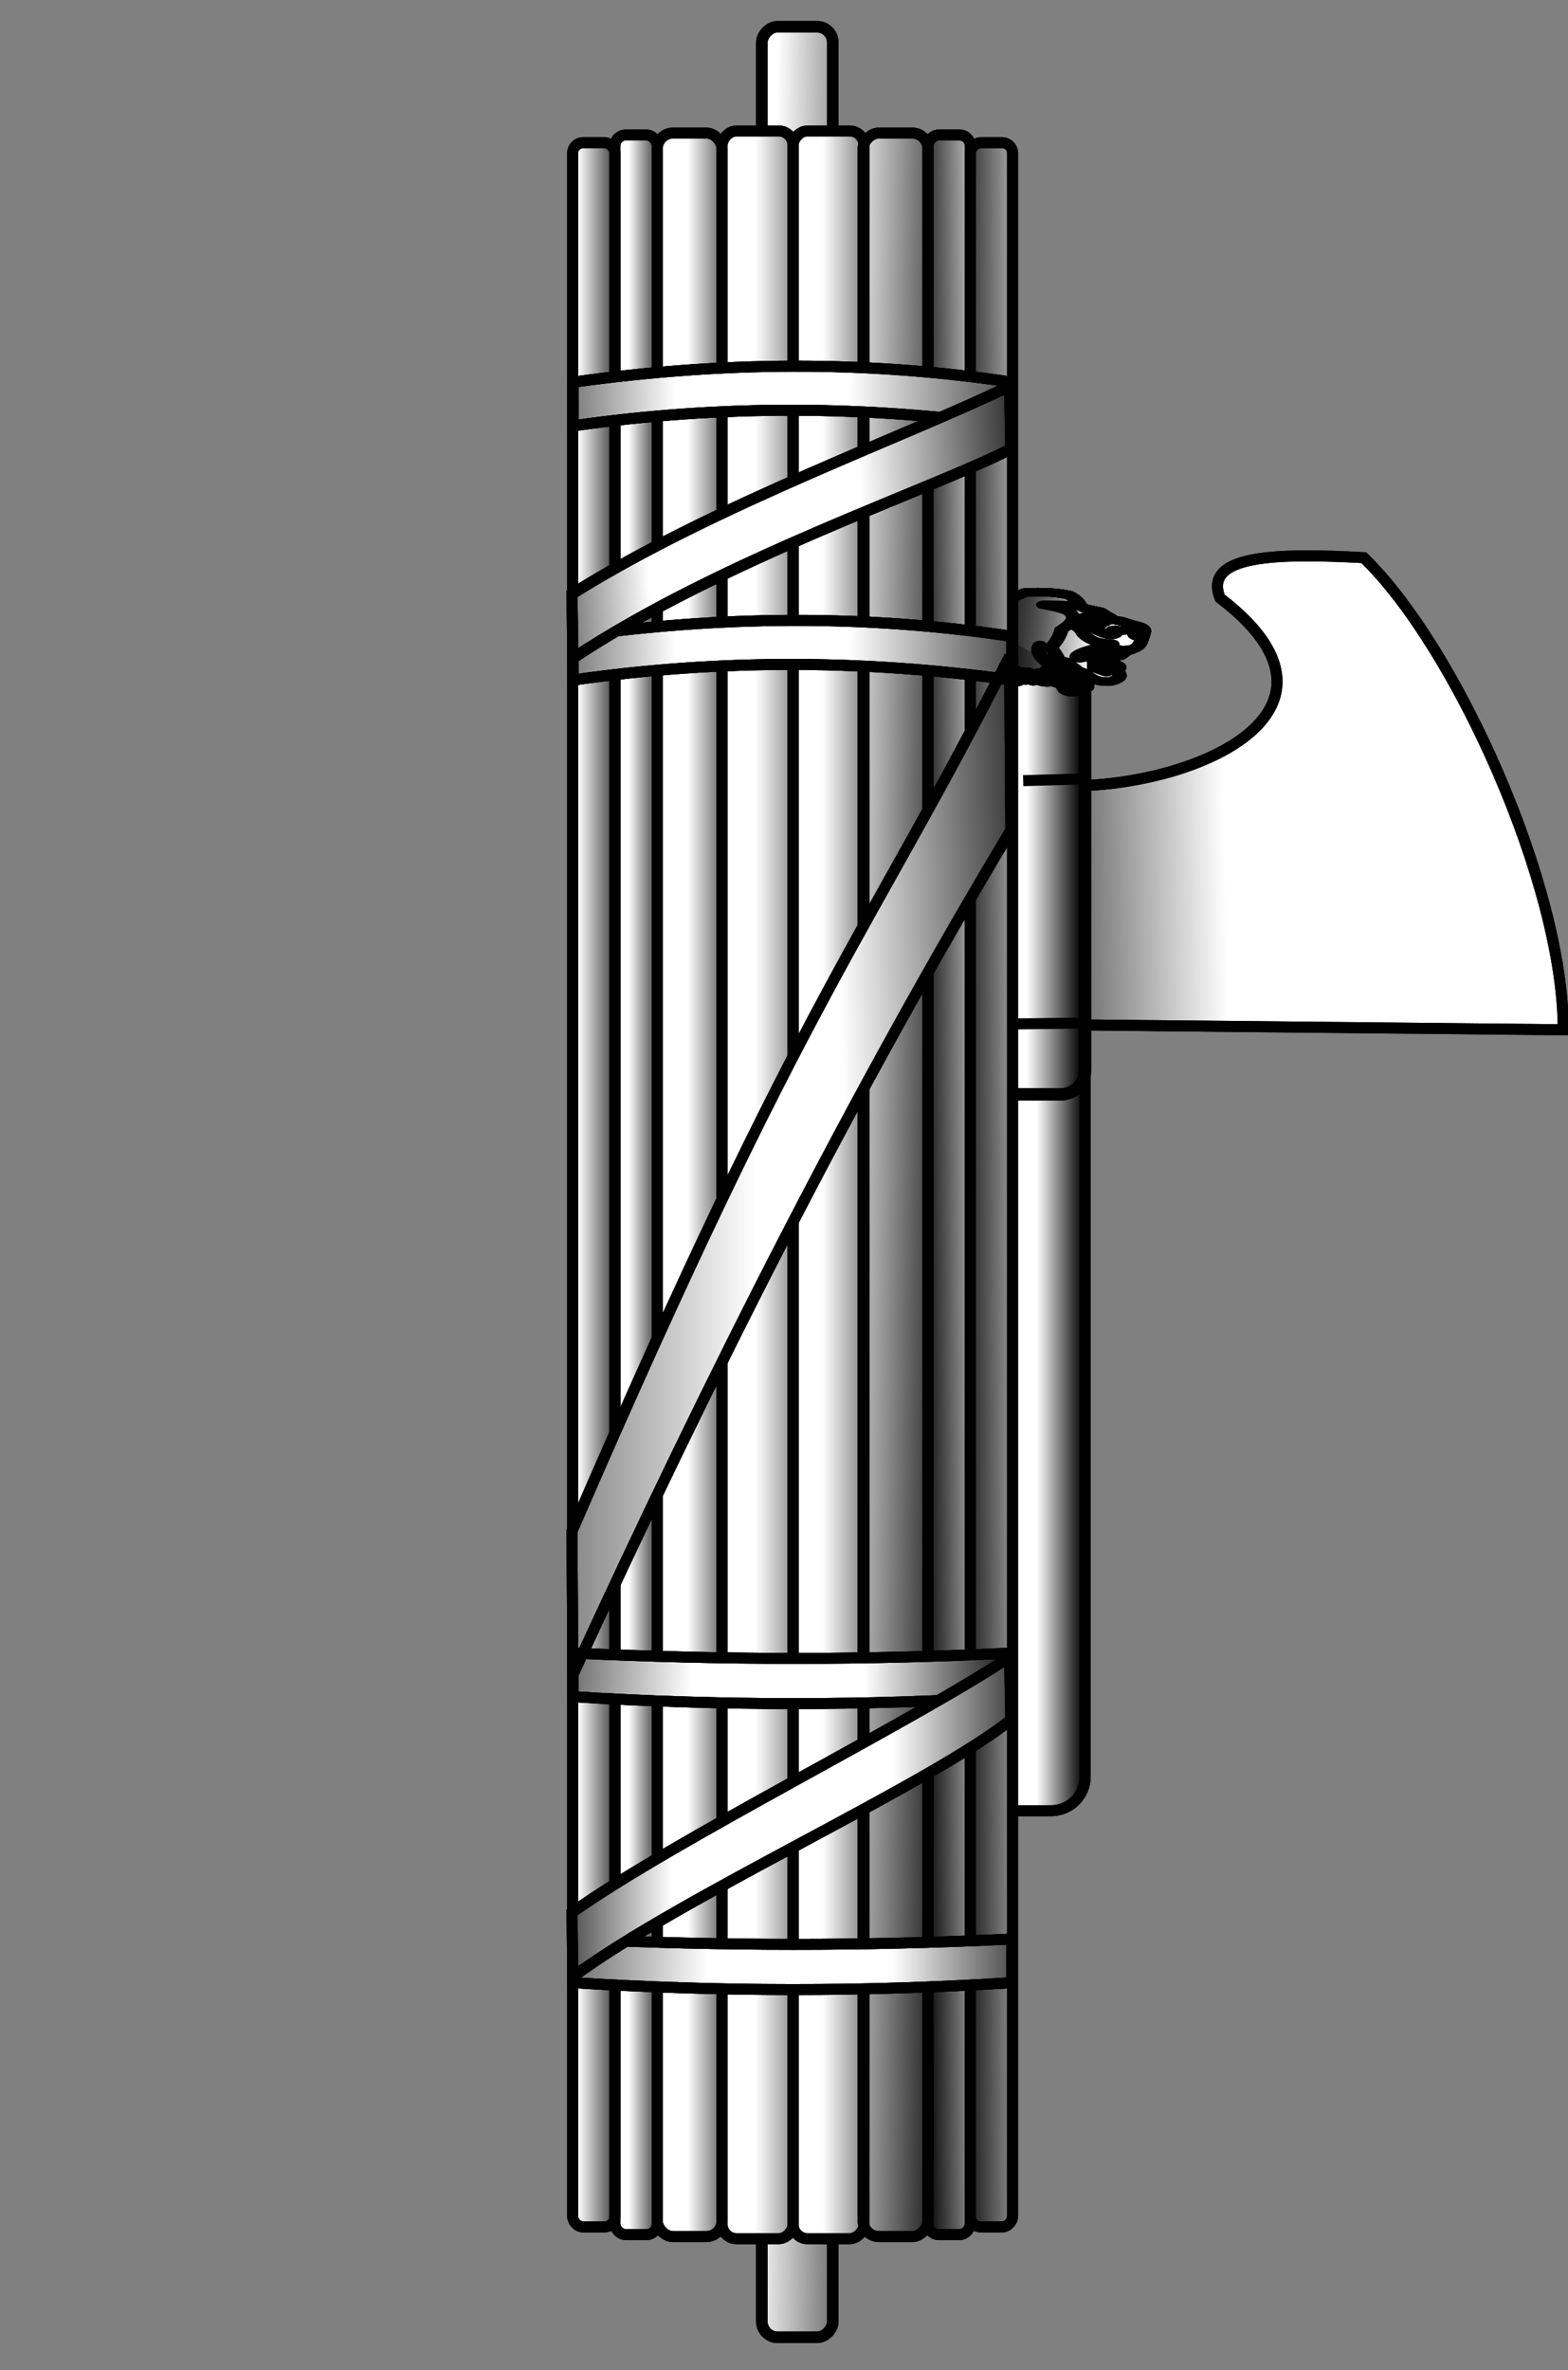 <?xml version="1.0" encoding="UTF-8" standalone="no"?>
<svg xmlns="http://www.w3.org/2000/svg" xmlns:xlink="http://www.w3.org/1999/xlink" width="139" height="210" version="1.0">
  <rect width="100%" height="100%" fill="#808080" stroke="none"/>
  <defs>
    <linearGradient id="z">
      <stop offset="0"/>
      <stop offset="1" stop-opacity="0"/>
    </linearGradient>
    <linearGradient id="y">
      <stop offset="0"/>
      <stop offset="1" stop-opacity="0"/>
    </linearGradient>
    <linearGradient id="x">
      <stop offset="0"/>
      <stop offset="1" stop-opacity="0"/>
    </linearGradient>
    <linearGradient id="w">
      <stop offset="0"/>
      <stop offset="1" stop-opacity="0"/>
    </linearGradient>
    <linearGradient id="v">
      <stop offset="0"/>
      <stop offset="1" stop-opacity="0"/>
    </linearGradient>
    <linearGradient id="u">
      <stop offset="0"/>
      <stop offset="1" stop-opacity="0"/>
    </linearGradient>
    <linearGradient id="t">
      <stop offset="0"/>
      <stop offset="1" stop-opacity="0"/>
    </linearGradient>
    <linearGradient id="s">
      <stop offset="0"/>
      <stop offset="1" stop-opacity="0"/>
    </linearGradient>
    <linearGradient id="r">
      <stop offset="0"/>
      <stop offset="1" stop-opacity="0"/>
    </linearGradient>
    <linearGradient id="q">
      <stop offset="0"/>
      <stop offset="1" stop-opacity="0"/>
    </linearGradient>
    <linearGradient id="p">
      <stop offset="0"/>
      <stop offset="1" stop-opacity="0"/>
    </linearGradient>
    <linearGradient id="o">
      <stop offset="0"/>
      <stop offset="1" stop-opacity="0"/>
    </linearGradient>
    <linearGradient id="n">
      <stop offset="0"/>
      <stop offset="1" stop-opacity="0"/>
    </linearGradient>
    <linearGradient id="l">
      <stop offset="0"/>
      <stop offset="1" stop-opacity="0"/>
    </linearGradient>
    <linearGradient id="k">
      <stop offset="0"/>
      <stop offset="1" stop-opacity="0"/>
    </linearGradient>
    <linearGradient id="j">
      <stop offset="0"/>
      <stop offset="1" stop-opacity="0"/>
    </linearGradient>
    <linearGradient id="h">
      <stop offset="0"/>
      <stop offset="1" stop-opacity="0"/>
    </linearGradient>
    <linearGradient id="f">
      <stop offset="0"/>
      <stop offset="1" stop-opacity="0"/>
    </linearGradient>
    <linearGradient id="e">
      <stop offset="0"/>
      <stop offset="1" stop-opacity="0"/>
    </linearGradient>
    <linearGradient id="d">
      <stop offset="0"/>
      <stop offset="1" stop-opacity="0"/>
    </linearGradient>
    <linearGradient id="c">
      <stop offset="0"/>
      <stop offset="1" stop-opacity="0"/>
    </linearGradient>
    <linearGradient id="b">
      <stop offset="0"/>
      <stop offset="1" stop-opacity="0"/>
    </linearGradient>
    <linearGradient id="a">
      <stop offset="0"/>
      <stop offset="1" stop-opacity="0"/>
    </linearGradient>
    <linearGradient xlink:href="#a" id="A" x1="143.093" x2="156.268" y1="184.377" y2="184.273" gradientTransform="matrix(1 0 0 .704 -223.951 -15.668)" gradientUnits="userSpaceOnUse"/>
    <linearGradient xlink:href="#b" id="V" x1="139.901" x2="131.108" y1="56.837" y2="56.801" gradientTransform="matrix(1 0 0 .704 -223.951 -15.668)" gradientUnits="userSpaceOnUse"/>
    <linearGradient xlink:href="#c" id="U" x1="142.545" x2="135.271" y1="165.394" y2="165.357" gradientTransform="matrix(1 0 0 .704 -223.951 -15.668)" gradientUnits="userSpaceOnUse"/>
    <linearGradient xlink:href="#d" id="W" x1="138.154" x2="150.144" y1="146.929" y2="146.8" gradientTransform="matrix(1 0 0 .704 -223.951 -15.668)" gradientUnits="userSpaceOnUse"/>
    <linearGradient xlink:href="#e" id="B" x1="-138.457" x2="-115.203" y1="138.745" y2="138.392" gradientTransform="matrix(1 0 0 .704 223.951 -15.668)" gradientUnits="userSpaceOnUse"/>
    <linearGradient xlink:href="#f" id="Z" x1="149.2" x2="156.978" y1="169.054" y2="169.054" gradientTransform="matrix(1 0 0 .704 -223.951 -15.668)" gradientUnits="userSpaceOnUse"/>
    <linearGradient id="g">
      <stop offset="0"/>
      <stop offset="1" stop-opacity="0"/>
    </linearGradient>
    <linearGradient xlink:href="#g" id="aa" x1="149.553" x2="157.331" y1="170.822" y2="170.822" gradientTransform="matrix(1 0 0 .704 -230.243 -15.668)" gradientUnits="userSpaceOnUse"/>
    <linearGradient xlink:href="#h" id="ad" x1="-128.34" x2="-148.669" y1="73.771" y2="73.594" gradientTransform="matrix(1 0 0 .704 223.951 -15.668)" gradientUnits="userSpaceOnUse"/>
    <linearGradient id="i">
      <stop offset="0"/>
      <stop offset="1" stop-opacity="0"/>
    </linearGradient>
    <linearGradient xlink:href="#i" id="ae" x1="-128.34" x2="-148.669" y1="73.771" y2="73.594" gradientTransform="matrix(1 0 0 .704 223.951 6.855)" gradientUnits="userSpaceOnUse"/>
    <linearGradient xlink:href="#j" id="ah" x1="-130.375" x2="-147.5" y1="88.413" y2="89.038" gradientTransform="matrix(1 0 0 .704 223.951 -15.668)" gradientUnits="userSpaceOnUse"/>
    <linearGradient xlink:href="#k" id="af" x1="-181.726" x2="-164.049" y1="72.357" y2="72.18" gradientTransform="matrix(1 0 0 .704 223.951 -15.668)" gradientUnits="userSpaceOnUse"/>
    <linearGradient xlink:href="#l" id="ai" x1="-180.135" x2="-166.347" y1="97.106" y2="96.575" gradientTransform="matrix(1 0 0 .704 223.951 -15.668)" gradientUnits="userSpaceOnUse"/>
    <linearGradient id="m">
      <stop offset="0"/>
      <stop offset="1" stop-opacity="0"/>
    </linearGradient>
    <linearGradient xlink:href="#m" id="ag" x1="-181.726" x2="-164.049" y1="72.357" y2="72.18" gradientTransform="matrix(1 0 0 .704 223.951 6.855)" gradientUnits="userSpaceOnUse"/>
    <linearGradient xlink:href="#n" id="aj" x1="-129.086" x2="-149.786" y1="136.306" y2="136.806" gradientTransform="matrix(1 0 0 .704 223.951 -15.668)" gradientUnits="userSpaceOnUse"/>
    <linearGradient xlink:href="#o" id="ak" x1="-191.979" x2="-156.978" y1="195.04" y2="195.04" gradientTransform="matrix(1 0 0 .704 223.951 -15.668)" gradientUnits="userSpaceOnUse"/>
    <linearGradient xlink:href="#p" id="ac" x1="-133.375" x2="-147.25" y1="234.038" y2="234.038" gradientTransform="matrix(1 0 0 .704 223.951 -15.668)" gradientUnits="userSpaceOnUse"/>
    <linearGradient xlink:href="#q" id="al" x1="-181.453" x2="-162.625" y1="233.081" y2="234.038" gradientTransform="matrix(1 0 0 .704 223.951 -15.668)" gradientUnits="userSpaceOnUse"/>
    <linearGradient xlink:href="#r" id="ao" x1="-130.461" x2="-144.78" y1="236.406" y2="236.406" gradientTransform="matrix(1 0 0 .704 223.951 -15.668)" gradientUnits="userSpaceOnUse"/>
    <linearGradient xlink:href="#s" id="ap" x1="-177.5" x2="-164.375" y1="263.413" y2="263.413" gradientTransform="matrix(1 0 0 .704 223.951 -15.668)" gradientUnits="userSpaceOnUse"/>
    <linearGradient xlink:href="#t" id="am" x1="-129.401" x2="-144.957" y1="269.286" y2="269.286" gradientTransform="matrix(1 0 0 .704 223.951 -15.668)" gradientUnits="userSpaceOnUse"/>
    <linearGradient xlink:href="#u" id="an" x1="-182.434" x2="-161.22" y1="269.64" y2="269.993" gradientTransform="matrix(1 0 0 .704 223.951 -15.668)" gradientUnits="userSpaceOnUse"/>
    <linearGradient xlink:href="#v" id="D" x1="-128.072" x2="-132.932" y1="133.647" y2="133.647" gradientTransform="matrix(1 0 0 .704 223.951 -15.668)" gradientUnits="userSpaceOnUse"/>
    <linearGradient xlink:href="#w" id="E" x1="1147.319" x2="1068.481" y1="548.269" y2="552.365" gradientUnits="userSpaceOnUse"/>
    <linearGradient xlink:href="#x" id="X" x1="-157.75" x2="-163" y1="69.913" y2="69.913" gradientTransform="matrix(1 0 0 .704 223.951 -15.668)" gradientUnits="userSpaceOnUse"/>
    <linearGradient xlink:href="#y" id="Y" x1="-164.877" x2="-168.236" y1="52.646" y2="52.646" gradientTransform="matrix(1 0 0 .704 223.951 -15.668)" gradientUnits="userSpaceOnUse"/>
    <linearGradient xlink:href="#z" id="C" x1="-127.898" x2="-132.052" y1="228.893" y2="228.893" gradientTransform="matrix(1 0 0 .704 223.951 -15.668)" gradientUnits="userSpaceOnUse"/>
    <linearGradient xlink:href="#y" id="ab" x1="-168.38" x2="-172.711" y1="63.076" y2="63.076" gradientTransform="matrix(1 0 0 .704 223.951 -15.668)" gradientUnits="userSpaceOnUse"/>
    <linearGradient xlink:href="#w" id="F" x1="1147.319" x2="1068.481" y1="548.269" y2="552.365" gradientUnits="userSpaceOnUse"/>
    <linearGradient xlink:href="#w" id="G" x1="1147.319" x2="1068.481" y1="548.269" y2="552.365" gradientUnits="userSpaceOnUse"/>
    <linearGradient xlink:href="#w" id="H" x1="1147.319" x2="1068.481" y1="548.269" y2="552.365" gradientUnits="userSpaceOnUse"/>
    <linearGradient xlink:href="#w" id="I" x1="1147.319" x2="1068.481" y1="548.269" y2="552.365" gradientUnits="userSpaceOnUse"/>
    <linearGradient xlink:href="#w" id="J" x1="1147.319" x2="1068.481" y1="548.269" y2="552.365" gradientUnits="userSpaceOnUse"/>
    <linearGradient xlink:href="#w" id="K" x1="1147.319" x2="1068.481" y1="548.269" y2="552.365" gradientUnits="userSpaceOnUse"/>
    <linearGradient xlink:href="#w" id="L" x1="1147.319" x2="1068.481" y1="548.269" y2="552.365" gradientUnits="userSpaceOnUse"/>
    <linearGradient xlink:href="#w" id="M" x1="1147.319" x2="1068.481" y1="548.269" y2="552.365" gradientUnits="userSpaceOnUse"/>
    <linearGradient xlink:href="#w" id="N" x1="1147.319" x2="1068.481" y1="548.269" y2="552.365" gradientUnits="userSpaceOnUse"/>
    <linearGradient xlink:href="#w" id="O" x1="1147.319" x2="1068.481" y1="548.269" y2="552.365" gradientUnits="userSpaceOnUse"/>
    <linearGradient xlink:href="#w" id="P" x1="1147.319" x2="1068.481" y1="548.269" y2="552.365" gradientUnits="userSpaceOnUse"/>
    <linearGradient xlink:href="#w" id="Q" x1="1147.319" x2="1068.481" y1="548.269" y2="552.365" gradientUnits="userSpaceOnUse"/>
    <linearGradient xlink:href="#w" id="R" x1="1147.319" x2="1068.481" y1="548.269" y2="552.365" gradientUnits="userSpaceOnUse"/>
    <linearGradient xlink:href="#w" id="S" x1="1147.319" x2="1068.481" y1="548.269" y2="552.365" gradientUnits="userSpaceOnUse"/>
    <linearGradient xlink:href="#w" id="T" x1="1147.319" x2="1068.481" y1="548.269" y2="552.365" gradientUnits="userSpaceOnUse"/>
  </defs>
  <rect width="6.292" height="204.733" x="-73.828" y="2.37" fill="#fff" fill-rule="evenodd" stroke="#000" stroke-width="1.022" color="#000" overflow="visible" ry="1.398" style="marker:none" transform="scale(-1 1)"/>
  <rect width="6.292" height="204.733" x="-73.828" y="2.37" fill="url(#A)" fill-rule="evenodd" stroke="#000" stroke-width="1.022" color="#000" overflow="visible" ry="1.398" style="marker:none" transform="scale(-1 1)"/>
  <path fill="#fff" fill-rule="evenodd" stroke="#000" stroke-width=".976" d="M88.701 68.861v21.886l49.875.498c.022-12.751-9.464-33.876-17.684-41.832-7.757-.414-14.283-.264-12.734 3.58 15.451 11.775-8.494 19.133-19.457 15.869z" color="#000" overflow="visible" style="marker:none"/>
  <rect width="6.458" height="94.462" x="88.247" y="65.903" fill="#fff" fill-rule="evenodd" stroke="#000" stroke-width=".976" color="#000" overflow="visible" ry="2.273" style="marker:none"/>
  <path fill="url(#B)" fill-rule="evenodd" stroke="#000" stroke-width=".976" d="M88.701 68.861v21.886l49.875.498c.022-12.751-9.464-33.876-17.684-41.832-7.757-.414-14.283-.264-12.734 3.58 15.451 11.775-8.494 19.133-19.457 15.869z" color="#000" overflow="visible" style="marker:none"/>
  <rect width="9.292" height="102.502" x="86.91" y="57.942" fill="#fff" fill-rule="evenodd" stroke="#000" stroke-width=".976" color="#000" overflow="visible" ry="3.021" style="marker:none"/>
  <rect width="9.292" height="102.502" x="86.91" y="57.942" fill="url(#C)" fill-rule="evenodd" stroke="#000" stroke-width=".976" color="#000" overflow="visible" ry="3.021" style="marker:none"/>
  <rect width="9.292" height="39.033" x="86.91" y="57.942" fill="#fff" fill-rule="evenodd" stroke="#000" stroke-width="1.089" color="#000" overflow="visible" ry="2.193" style="marker:none"/>
  <rect width="9.292" height="39.033" x="86.91" y="57.942" fill="url(#D)" fill-rule="evenodd" stroke="#000" stroke-width="1.089" color="#000" overflow="visible" ry="2.193" style="marker:none"/>
  <g fill="#fff" fill-rule="evenodd" stroke="#000" stroke-linecap="round" stroke-linejoin="round" stroke-width="6.163" transform="matrix(-.206 0 0 .122 317.092 -10.333)">
    <path d="M1060.731 558.389c-1.133.076-3.618 1.129-3.373 2.752-1.514-1.539-2.508-3.077-3.195-4.616l6.568 1.864zm-.266 6.214c-.605 1.428-.818 3.097-.799 4.794l3.817 2.13c-.145-2.777-1.119-5.947-3.018-6.924z" overflow="visible" style="marker:none"/>
    <path d="M1066.634 565.801c-.869 2.835-4.628 2.683-6.968 1.909l-.293 1.625 3.7 3.701 5.38-3.107v-4.083l-1.82-.044z" overflow="visible" style="marker:none"/>
    <path d="M1092.446 514.778c2.023-.026 3.818.172 5.702.285 2.219 1.399 4.465 3.163 6.92 4.614 1.007 1.153 1.699 2.47 1.762 4.095 2.573 1.961 3.575 4.311 4.276 6.739l-.674 23.768c1.345 2.906 1.956 5.89-.233 9.15l-.233 7.569c2.943 7.295-4.074 10.366-8.63 8.968 2.376-1.9 3.344-3.656 3.369-5.314l-2.488-.207c-.522 1.58-1.592 3.103-4.25 4.458 1.222-1.543 1.851-3.096 1.918-4.64l-.855-.052c-.826 1.74-2.351 3.47-4.354 5.21 1.183-1.799 1.916-3.593 2.229-5.391l-.363-.026-.233.052c-1.055 2.007-2.539 4.114-5.261 5.625-1.508.837-3.479.866-4.976-.156-.748.915-1.698 1.623-3.81 2.203-1.857.511-3.473.363-3.473.363 1.22-2.017 3.052-3.5 5.131-4.743l-4.25 1.115-4.95 6.376s-2.913.934-3.214-1.244c-.549-3.979 1.036-7.556 3.447-11.094-.601.07-1.175.242-1.477.544-2.888 2.888-4.955 6.739-11.015 6.739-1.522 0-4.467-1.743-4.872-3.551-.359-1.601.403-3.211 1.14-4.173-.677-1.041-1.149-2.021-1.062-2.929.096-1.01.849-1.572 1.944-1.503.97 1.119 2.126 2.235 3.913 2.203 1.641-.029 4.112-1.231 3.81-2.203-.573-1.84-1.938-3.531-3.447-5.339-2.203-2.641-5.091-3.841-7.982-4.173-1.683-.193-4.603-2.235-5.702-3.37-1.585-1.635-2.133-5.05-2.643-7.724-.399-2.09-.622-4.069-.622-4.069.104-1.124.609-2.492 2.203-3.292 2.62-1.314 5.398-2.364 7.283-3.655l4.613-1.4c-.073-.554.048-1.021.441-1.348 1.695-1.411 3.06-2.83 4.276-4.251 2.252-.769 4.462-1.538 6.479-2.307l2.177-1.685c.776-3.153 2.321-5.925 4.924-8.165 2.938-1.017 6.177-1.89 10.989-1.97.738-.072 1.451-.095 2.125-.104z" overflow="visible" style="marker:none"/>
    <path d="M1111.102 530.515c-.701-2.429-1.688-4.786-4.261-6.746-.063-1.625-.768-2.93-1.775-4.083-2.455-1.451-4.704-3.217-6.923-4.616-2.512-.151-4.858-.467-7.811-.178-4.812.08-8.068.936-11.006 1.953-2.654 2.283-4.209 5.115-4.971 8.344 7.273-1.388 11.434-1.22 15.977-1.243-3.768 1.184-6.755 2.276-9.053 3.551-1.909 1.059-3.064 2.577-3.55 4.261-.991 3.433 1.871 7.178 4.793 10.208.681 5.089 2.341 8.904 4.438 13.049-1.194 2.932-2.448 5.499-3.373 9.321-1.37.168-1.884.572-3.018.976-4.967 6.095-9.972 11.631-9.053 18.286.301 2.179 3.195 1.243 3.195 1.243l4.971-6.391 16.864-4.438 13.314 1.065 1.243-44.562z" overflow="visible" style="marker:none"/>
    <path d="M1107.108 547.914c2.702 5.95 8.63 11.576.178 18.642 8.318 10.461-.554 15.059-5.947 13.404 4.426-3.539 4.008-6.577 1.598-9.41-.516 2.902-.166 5.894-4.971 8.344 1.758-2.219 2.295-4.438 1.686-6.658-.395 2.397-2.211 4.794-4.97 7.19 1.519-2.308 2.298-4.616 2.396-6.924-1.101 2.397-2.595 5.281-6.035 7.19-1.508.837-3.474.844-4.971-.178-.748.915-1.705 1.639-3.817 2.219-1.857.511-3.462.355-3.462.355 2.766-4.573 8.621-6.366 13.58-8.966-2.97 1.201-5.123 2.891-9.142 3.462 3.001-1.606 4.287-3.497 5.947-5.326-2.159 1.697-4.599 3.3-8.166 4.527 1.992-3.018 4.478-6.036 5.148-9.054" overflow="visible" style="marker:none"/>
    <path d="M1092.446 514.777c-.674.009-1.399.046-2.137.119-4.812.08-8.044.942-10.982 1.959-2.603 2.239-4.151 5.01-4.927 8.162l-2.167 1.692c-2.017.769-4.219 1.516-6.471 2.285-1.216 1.42-2.579 2.863-4.274 4.274-.393.327-.518.782-.445 1.336l-4.63 1.395c-1.885 1.29-4.652 2.337-7.272 3.651-1.594.799-2.092 2.17-2.196 3.295 0 0 .225 1.976.623 4.066.51 2.674 1.057 6.111 2.642 7.747 1.099 1.134 4.016 3.161 5.699 3.354 2.891.332 5.781 1.544 7.984 4.185 1.509 1.809 2.87 3.503 3.443 5.343.303.972-2.159 2.167-3.799 2.196-1.787.032-2.948-1.078-3.918-2.196-1.095-.068-1.863.474-1.959 1.484-.086.908.392 1.898 1.069 2.938-.738.962-1.486 2.584-1.128 4.185.405 1.808 3.345 3.532 4.868 3.532 6.06 0 8.124-3.849 11.012-6.738.302-.302.884-.464 1.484-.534-2.411 3.537-4.022 7.122-3.473 11.101.301 2.179 3.235 1.217 3.235 1.217l.059-.089c.63 2.029 2.849 4.207 6.144 1.247-1.303.048-2.463-.262-3.295-1.395 1.988.593 3.437.588 4.007-.356-.853-.599-1.203-1.413-1.306-2.167.565-.047 1.214-.13 1.929-.326 2.111-.581 3.051-1.312 3.799-2.226 1.496 1.021 3.479 1.015 4.986.178 2.722-1.511 4.199-3.632 5.253-5.639l.237-.059.356.03c-.313 1.799-1.043 3.603-2.226 5.402 2.003-1.74 3.537-3.484 4.363-5.224l.861.059c-.067 1.543-.707 3.117-1.929 4.66 2.658-1.355 3.722-2.902 4.244-4.482l2.493.208c-.025 1.657-1.007 3.413-3.384 5.313 4.557 1.398 11.581-1.669 8.637-8.964l.237-7.569c2.189-3.26 1.583-6.235.237-9.142l.683-23.774c-.701-2.429-1.701-4.777-4.274-6.738-.063-1.625-.774-2.943-1.781-4.096-2.455-1.451-4.697-3.201-6.916-4.601-1.884-.113-3.675-.323-5.699-.297zm-8.518 62.567c-1.207.721-2.326 1.553-3.295 2.493.192-.607.387-1.207.623-1.781l2.671-.712z" overflow="visible" style="marker:none"/>
    <path d="M1065.48 537.173s.728 2.664 1.775 3.24c.888.488 1.953.067 2.618-.666.797-.877 1.464-2.752 1.498-2.796-2.374-.682-3.669.415-5.536.311-1.938-.109-2.397-1.154-2.397-1.154v-.089m-16.021 8.788c1.139.516 2.944.615 3.683.089.22 1.478-1.224 2.483-2.663 2.219m9.586 9.232c5.097.426 8.229 3.711 10.74 7.9m-3.994-32.312s.577.533 1.154.355c.75-.231 1.654-.978 1.654-.978 3.864 0 6.878 2.742 9.263 5.15m-2.752 2.974s2.652-1.498 2.53-.488c-.122 1.01-2.102 1.586-3.018 4.527-.688 2.208-2.023 4.122-3.817 5.726-2.784 2.489-5.681 2.619-9.142 3.151m-6.968-12.428s.111 2.086 1.775 2.663c1.664.577 3.861-1.043 4.882-.355 1.021.688-2.134 1.969-.799 3.107 2.552 2.175 7.811-2.929 7.811-2.929m24.409 10.83s1.353 2.441.266 6.214c-1.087 3.773-2.352 5.038-4.615 8.877-2.263 3.839-3.728 5.592-4.438 6.48-.668.835-1.825 3.162-2.485 5.415-.224.766-.551 2.797 1.154 3.995-.57.944-2.006.948-3.994.355.831 1.133 1.981 1.468 3.284 1.42-4.177 3.753-6.63-.772-6.302-2.752 1.139-6.865 6.18-12.473 9.231-18.819l1.686-3.551m-17.485-1.598s7.547 5.486 7.899 2.663c.5-4-13.181-8.389-13.181-8.389" overflow="visible" style="marker:none"/>
  </g>
  <g fill="url(#E)" fill-rule="evenodd" stroke="#000" stroke-linecap="round" stroke-linejoin="round" stroke-width="6.163" transform="matrix(-.206 0 0 .122 317.092 -10.333)">
    <path fill="url(#F)" d="M1060.731 558.389c-1.133.076-3.618 1.129-3.373 2.752-1.514-1.539-2.508-3.077-3.195-4.616l6.568 1.864z" overflow="visible" style="marker:none"/>
    <path fill="url(#G)" d="M1060.465 564.602c-.605 1.428-.818 3.097-.799 4.794l3.817 2.13c-.145-2.777-1.119-5.947-3.018-6.924z" overflow="visible" style="marker:none"/>
    <path fill="url(#H)" d="M1066.634 565.801c-.869 2.835-4.628 2.683-6.968 1.909l-.293 1.625 3.7 3.701 5.38-3.107v-4.083l-1.82-.044z" overflow="visible" style="marker:none"/>
    <path fill="url(#I)" d="M1092.446 514.778c2.023-.026 3.818.172 5.702.285 2.219 1.399 4.465 3.163 6.92 4.614 1.007 1.153 1.699 2.47 1.762 4.095 2.573 1.961 3.575 4.311 4.276 6.739l-.674 23.768c1.345 2.906 1.956 5.89-.233 9.15l-.233 7.569c2.943 7.295-4.074 10.366-8.63 8.968 2.376-1.9 3.344-3.656 3.369-5.314l-2.488-.207c-.522 1.58-1.592 3.103-4.25 4.458 1.222-1.543 1.851-3.096 1.918-4.64l-.855-.052c-.826 1.74-2.351 3.47-4.354 5.21 1.183-1.799 1.916-3.593 2.229-5.391l-.363-.026-.233.052c-1.055 2.007-2.539 4.114-5.261 5.625-1.508.837-3.479.866-4.976-.156-.748.915-1.698 1.623-3.81 2.203-1.857.511-3.473.363-3.473.363 1.22-2.017 3.052-3.5 5.131-4.743l-4.25 1.115-4.95 6.376s-2.913.934-3.214-1.244c-.549-3.979 1.036-7.556 3.447-11.094-.601.07-1.175.242-1.477.544-2.888 2.888-4.955 6.739-11.015 6.739-1.522 0-4.467-1.743-4.872-3.551-.359-1.601.403-3.211 1.14-4.173-.677-1.041-1.149-2.021-1.062-2.929.096-1.01.849-1.572 1.944-1.503.97 1.119 2.126 2.235 3.913 2.203 1.641-.029 4.112-1.231 3.81-2.203-.573-1.84-1.938-3.531-3.447-5.339-2.203-2.641-5.091-3.841-7.982-4.173-1.683-.193-4.603-2.235-5.702-3.37-1.585-1.635-2.133-5.05-2.643-7.724-.399-2.09-.622-4.069-.622-4.069.104-1.124.609-2.492 2.203-3.292 2.62-1.314 5.398-2.364 7.283-3.655l4.613-1.4c-.073-.554.048-1.021.441-1.348 1.695-1.411 3.06-2.83 4.276-4.251 2.252-.769 4.462-1.538 6.479-2.307l2.177-1.685c.776-3.153 2.321-5.925 4.924-8.165 2.938-1.017 6.177-1.89 10.989-1.97.738-.072 1.451-.095 2.125-.104z" overflow="visible" style="marker:none"/>
    <path fill="url(#J)" d="M1111.102 530.515c-.701-2.429-1.688-4.786-4.261-6.746-.063-1.625-.768-2.93-1.775-4.083-2.455-1.451-4.704-3.217-6.923-4.616-2.512-.151-4.858-.467-7.811-.178-4.812.08-8.068.936-11.006 1.953-2.654 2.283-4.209 5.115-4.971 8.344 7.273-1.388 11.434-1.22 15.977-1.243-3.768 1.184-6.755 2.276-9.053 3.551-1.909 1.059-3.064 2.577-3.55 4.261-.991 3.433 1.871 7.178 4.793 10.208.681 5.089 2.341 8.904 4.438 13.049-1.194 2.932-2.448 5.499-3.373 9.321-1.37.168-1.884.572-3.018.976-4.967 6.095-9.972 11.631-9.053 18.286.301 2.179 3.195 1.243 3.195 1.243l4.971-6.391 16.864-4.438 13.314 1.065 1.243-44.562z" overflow="visible" style="marker:none"/>
    <path fill="url(#K)" d="M1107.108 547.914c2.702 5.95 8.63 11.576.178 18.642 8.318 10.461-.554 15.059-5.947 13.404 4.426-3.539 4.008-6.577 1.598-9.41-.516 2.902-.166 5.894-4.971 8.344 1.758-2.219 2.295-4.438 1.686-6.658-.395 2.397-2.211 4.794-4.97 7.19 1.519-2.308 2.298-4.616 2.396-6.924-1.101 2.397-2.595 5.281-6.035 7.19-1.508.837-3.474.844-4.971-.178-.748.915-1.705 1.639-3.817 2.219-1.857.511-3.462.355-3.462.355 2.766-4.573 8.621-6.366 13.58-8.966-2.97 1.201-5.123 2.891-9.142 3.462 3.001-1.606 4.287-3.497 5.947-5.326-2.159 1.697-4.599 3.3-8.166 4.527 1.992-3.018 4.478-6.036 5.148-9.054" overflow="visible" style="marker:none"/>
    <path fill="url(#L)" d="M1092.446 514.777c-.674.009-1.399.046-2.137.119-4.812.08-8.044.942-10.982 1.959-2.603 2.239-4.151 5.01-4.927 8.162l-2.167 1.692c-2.017.769-4.219 1.516-6.471 2.285-1.216 1.42-2.579 2.863-4.274 4.274-.393.327-.518.782-.445 1.336l-4.63 1.395c-1.885 1.29-4.652 2.337-7.272 3.651-1.594.799-2.092 2.17-2.196 3.295 0 0 .225 1.976.623 4.066.51 2.674 1.057 6.111 2.642 7.747 1.099 1.134 4.016 3.161 5.699 3.354 2.891.332 5.781 1.544 7.984 4.185 1.509 1.809 2.87 3.503 3.443 5.343.303.972-2.159 2.167-3.799 2.196-1.787.032-2.948-1.078-3.918-2.196-1.095-.068-1.863.474-1.959 1.484-.086.908.392 1.898 1.069 2.938-.738.962-1.486 2.584-1.128 4.185.405 1.808 3.345 3.532 4.868 3.532 6.06 0 8.124-3.849 11.012-6.738.302-.302.884-.464 1.484-.534-2.411 3.537-4.022 7.122-3.473 11.101.301 2.179 3.235 1.217 3.235 1.217l.059-.089c.63 2.029 2.849 4.207 6.144 1.247-1.303.048-2.463-.262-3.295-1.395 1.988.593 3.437.588 4.007-.356-.853-.599-1.203-1.413-1.306-2.167.565-.047 1.214-.13 1.929-.326 2.111-.581 3.051-1.312 3.799-2.226 1.496 1.021 3.479 1.015 4.986.178 2.722-1.511 4.199-3.632 5.253-5.639l.237-.059.356.03c-.313 1.799-1.043 3.603-2.226 5.402 2.003-1.74 3.537-3.484 4.363-5.224l.861.059c-.067 1.543-.707 3.117-1.929 4.66 2.658-1.355 3.722-2.902 4.244-4.482l2.493.208c-.025 1.657-1.007 3.413-3.384 5.313 4.557 1.398 11.581-1.669 8.637-8.964l.237-7.569c2.189-3.26 1.583-6.235.237-9.142l.683-23.774c-.701-2.429-1.701-4.777-4.274-6.738-.063-1.625-.774-2.943-1.781-4.096-2.455-1.451-4.697-3.201-6.916-4.601-1.884-.113-3.675-.323-5.699-.297zm-8.518 62.567c-1.207.721-2.326 1.553-3.295 2.493.192-.607.387-1.207.623-1.781l2.671-.712z" overflow="visible" style="marker:none"/>
    <path fill="url(#M)" d="M1065.48 537.173s.728 2.664 1.775 3.24c.888.488 1.953.067 2.618-.666.797-.877 1.464-2.752 1.498-2.796-2.374-.682-3.669.415-5.536.311-1.938-.109-2.397-1.154-2.397-1.154v-.089" overflow="visible" style="marker:none"/>
    <path fill="url(#N)" d="M1047.418 544.807c1.139.516 2.944.615 3.683.089.22 1.478-1.224 2.483-2.663 2.219" overflow="visible" style="marker:none"/>
    <path fill="url(#O)" d="M1058.024 556.347c5.097.426 8.229 3.711 10.74 7.9" overflow="visible" style="marker:none"/>
    <path fill="url(#P)" d="M1064.77 531.935s.577.533 1.154.355c.75-.231 1.654-.978 1.654-.978 3.864 0 6.878 2.742 9.263 5.15" overflow="visible" style="marker:none"/>
    <path fill="url(#Q)" d="M1074.09 539.436s2.652-1.498 2.53-.488c-.122 1.01-2.102 1.586-3.018 4.527-.688 2.208-2.023 4.122-3.817 5.726-2.784 2.489-5.681 2.619-9.142 3.151" overflow="visible" style="marker:none"/>
    <path fill="url(#R)" d="M1053.675 539.925s.111 2.086 1.775 2.663c1.664.577 3.861-1.043 4.882-.355 1.021.688-2.134 1.969-.799 3.107 2.552 2.175 7.811-2.929 7.811-2.929" overflow="visible" style="marker:none"/>
    <path fill="url(#S)" d="M1091.753 553.24s1.353 2.441.266 6.214c-1.087 3.773-2.352 5.038-4.615 8.877-2.263 3.839-3.728 5.592-4.438 6.48-.668.835-1.825 3.162-2.485 5.415-.224.766-.551 2.797 1.154 3.995-.57.944-2.006.948-3.994.355.831 1.133 1.981 1.468 3.284 1.42-4.177 3.753-6.63-.772-6.302-2.752 1.139-6.865 6.18-12.473 9.231-18.819l1.686-3.551" overflow="visible" style="marker:none"/>
    <path fill="url(#T)" d="M1068.054 559.276s7.547 5.486 7.899 2.663c.5-4-13.181-8.389-13.181-8.389" overflow="visible" style="marker:none"/>
  </g>
  <path fill="#ccc" fill-rule="evenodd" stroke="#000" stroke-width=".976" d="M50.994 13.872V196.097l19.266 1.408 19.266-1.408V13.872l-19.266-1.408z" color="#000" overflow="visible" style="marker:none"/>
  <rect width="5.75" height="186.39" x="58.263" y="11.789" fill="#fff" fill-rule="evenodd" stroke="#000" stroke-width=".976" color="#000" overflow="visible" ry="1.4" style="marker:none"/>
  <rect width="3.75" height="186.048" x="54.513" y="11.96" fill="#fff" fill-rule="evenodd" stroke="#000" stroke-width=".976" color="#000" overflow="visible" ry=".964" style="marker:none"/>
  <rect width="3.75" height="184.679" x="50.763" y="12.645" fill="#fff" fill-rule="evenodd" stroke="#000" stroke-width=".976" color="#000" overflow="visible" ry=".931" style="marker:none"/>
  <rect width="6.292" height="186.763" x="-76.597" y="11.603" fill="#fff" fill-rule="evenodd" stroke="#000" stroke-width=".976" color="#000" overflow="visible" ry="1.275" style="marker:none" transform="scale(-1 1)"/>
  <rect width="5.75" height="186.39" x="-82.263" y="11.789" fill="#fff" fill-rule="evenodd" stroke="#000" stroke-width=".976" color="#000" overflow="visible" ry="1.4" style="marker:none" transform="scale(-1 1)"/>
  <rect width="3.75" height="186.048" x="-86.013" y="11.96" fill="#fff" fill-rule="evenodd" stroke="#000" stroke-width=".976" color="#000" overflow="visible" ry=".964" style="marker:none" transform="scale(-1 1)"/>
  <rect width="3.75" height="184.679" x="-89.763" y="12.645" fill="#fff" fill-rule="evenodd" stroke="#000" stroke-width=".976" color="#000" overflow="visible" ry=".931" style="marker:none" transform="scale(-1 1)"/>
  <rect width="6.292" height="186.763" x="-70.305" y="11.603" fill="#fff" fill-rule="evenodd" stroke="#000" stroke-width=".976" color="#000" overflow="visible" ry="1.275" style="marker:none" transform="scale(-1 1)"/>
  <rect width="3.75" height="186.048" x="-86.013" y="11.96" fill="url(#U)" fill-rule="evenodd" stroke="#000" stroke-width=".976" color="#000" overflow="visible" ry=".964" style="marker:none" transform="scale(-1 1)"/>
  <rect width="3.75" height="184.679" x="-89.763" y="12.645" fill="url(#V)" fill-rule="evenodd" stroke="#000" stroke-width=".976" color="#000" overflow="visible" ry=".931" style="marker:none" transform="scale(-1 1)"/>
  <rect width="5.75" height="186.39" x="-82.263" y="11.789" fill="url(#W)" fill-rule="evenodd" stroke="#000" stroke-width=".976" color="#000" overflow="visible" ry="1.4" style="marker:none" transform="scale(-1 1)"/>
  <rect width="5.75" height="186.39" x="58.263" y="11.789" fill="url(#X)" fill-rule="evenodd" stroke="#000" stroke-width=".976" color="#000" overflow="visible" ry="1.4" style="marker:none"/>
  <rect width="3.75" height="186.048" x="54.513" y="11.96" fill="url(#Y)" fill-rule="evenodd" stroke="#000" stroke-width=".976" color="#000" overflow="visible" ry=".964" style="marker:none"/>
  <rect width="6.292" height="186.763" x="-70.305" y="11.603" fill="url(#Z)" fill-rule="evenodd" stroke="#000" stroke-width=".976" color="#000" overflow="visible" ry="1.275" style="marker:none" transform="scale(-1 1)"/>
  <rect width="6.292" height="186.763" x="-76.597" y="11.603" fill="url(#aa)" fill-rule="evenodd" stroke="#000" stroke-width=".976" color="#000" overflow="visible" ry="1.275" style="marker:none" transform="scale(-1 1)"/>
  <rect width="3.75" height="184.679" x="50.763" y="12.645" fill="url(#ab)" fill-rule="evenodd" stroke="#000" stroke-width=".976" color="#000" overflow="visible" ry=".931" style="marker:none"/>
  <path fill="#fff" fill-rule="evenodd" stroke="#000" stroke-width=".968" d="M89.497 58.145c-12.545 24.756-17.874 29.199-38.795 77.538l.083 12.731c12.288-26.788 25.123-52.036 38.823-74.847z" color="#000" overflow="visible" style="marker:none"/>
  <path fill="#fff" fill-rule="evenodd" stroke="#000" stroke-width=".976" d="m50.795 33.866 0 3.871c13.202-1.909 26.155-1.785 38.906 0v-3.871c-13.029-1.951-25.745-1.832-38.906 0zm0 22.523 0 3.871c13.202-1.909 26.155-1.785 38.906 0v-3.871c-13.029-1.951-25.745-1.832-38.906 0z" color="#000" overflow="visible" style="marker:none"/>
  <path fill="#fff" fill-rule="evenodd" stroke="#000" stroke-width=".968" d="m50.795 150.343 0-3.871c13.324.627 25.827.641 38.906 0v3.871c-13.268.834-25.977.793-38.906 0z" color="#000" overflow="visible" style="marker:none"/>
  <path fill="url(#ac)" fill-rule="evenodd" stroke="#000" stroke-width=".968" d="m50.795 150.343 0-3.871c13.324.627 25.827.641 38.906 0v3.871c-13.268.834-25.977.793-38.906 0z" color="#000" overflow="visible" style="marker:none"/>
  <path fill="#fff" fill-rule="evenodd" stroke="#000" stroke-width=".968" d="m50.795 175.682 0-3.871c13.324.627 25.827.641 38.906 0v3.871c-13.268.834-25.977.793-38.906 0z" color="#000" overflow="visible" style="marker:none"/>
  <path fill="url(#ad)" fill-rule="evenodd" stroke="#000" stroke-width=".976" d="m50.795 33.866 0 3.871c13.202-1.909 26.155-1.785 38.906 0v-3.871c-13.029-1.951-25.745-1.832-38.906 0z" color="#000" overflow="visible" style="marker:none"/>
  <path fill="url(#ae)" fill-rule="evenodd" stroke="#000" stroke-width=".976" d="m50.795 56.389 0 3.871c13.202-1.909 26.155-1.785 38.906 0v-3.871c-13.029-1.951-25.745-1.832-38.906 0z" color="#000" overflow="visible" style="marker:none"/>
  <path fill="url(#af)" fill-rule="evenodd" stroke="#000" stroke-width=".976" d="m50.795 33.866 0 3.871c13.202-1.909 26.155-1.785 38.906 0v-3.871c-13.029-1.951-25.745-1.832-38.906 0z" color="#000" overflow="visible" style="marker:none"/>
  <path fill="url(#ag)" fill-rule="evenodd" stroke="#000" stroke-width=".976" d="m50.795 56.389 0 3.871c13.202-1.909 26.155-1.785 38.906 0v-3.871c-13.029-1.951-25.745-1.832-38.906 0z" color="#000" overflow="visible" style="marker:none"/>
  <path fill="#fff" fill-rule="evenodd" stroke="#000" stroke-width=".976" d="M89.497 34.214c-8.713 4.272-26.106 10.473-38.795 18.414l.083 5.693c13.18-8.755 31.949-15.008 38.823-18.538z" color="#000" overflow="visible" style="marker:none"/>
  <path fill="url(#ah)" fill-rule="evenodd" stroke="#000" stroke-width=".976" d="M89.497 34.214c-8.713 4.272-26.106 10.473-38.795 18.414l.083 5.693c13.18-8.755 31.949-15.008 38.823-18.538z" color="#000" overflow="visible" style="marker:none"/>
  <path fill="url(#ai)" fill-rule="evenodd" stroke="#000" stroke-width=".976" d="M89.497 34.214c-8.713 4.272-26.106 10.473-38.795 18.414l.083 5.693c13.18-8.755 31.949-15.008 38.823-18.538z" color="#000" overflow="visible" style="marker:none"/>
  <path fill="url(#aj)" fill-rule="evenodd" stroke="#000" stroke-width=".968" d="M89.497 58.145c-12.545 24.756-17.874 29.199-38.795 77.538l.083 12.731c12.288-26.788 25.123-52.036 38.823-74.847z" color="#000" overflow="visible" style="marker:none"/>
  <path fill="url(#ak)" fill-rule="evenodd" stroke="#000" stroke-width=".968" d="M89.497 58.145c-12.545 24.756-17.874 29.199-38.795 77.538l.083 12.731c12.288-26.788 25.123-52.036 38.823-74.847z" color="#000" overflow="visible" style="marker:none"/>
  <path fill="url(#al)" fill-rule="evenodd" stroke="#000" stroke-width=".968" d="m50.795 150.343 0-3.871c13.324.627 25.827.641 38.906 0v3.871c-13.268.834-25.977.793-38.906 0z" color="#000" overflow="visible" style="marker:none"/>
  <path fill="url(#am)" fill-rule="evenodd" stroke="#000" stroke-width=".968" d="m50.795 175.682 0-3.871c13.324.627 25.827.641 38.906 0v3.871c-13.268.834-25.977.793-38.906 0z" color="#000" overflow="visible" style="marker:none"/>
  <path fill="url(#an)" fill-rule="evenodd" stroke="#000" stroke-width=".968" d="m50.795 175.682 0-3.871c13.324.627 25.827.641 38.906 0v3.871c-13.268.834-25.977.793-38.906 0z" color="#000" overflow="visible" style="marker:none"/>
  <path fill="#fff" fill-rule="evenodd" stroke="#000" stroke-width=".968" d="M89.497 146.831c-8.605 5.73-29.83 16.266-38.795 22.637l.083 5.693c9.636-7.141 31.575-17.008 38.823-22.761z" color="#000" overflow="visible" style="marker:none"/>
  <path fill="url(#ao)" fill-rule="evenodd" stroke="#000" stroke-width=".968" d="M89.497 146.831c-8.605 5.73-29.83 16.266-38.795 22.637l.083 5.693c9.636-7.141 31.575-17.008 38.823-22.761z" color="#000" overflow="visible" style="marker:none"/>
  <path fill="url(#ap)" fill-rule="evenodd" stroke="#000" stroke-width=".968" d="M89.497 146.831c-8.605 5.73-29.83 16.266-38.795 22.637l.083 5.693c9.636-7.141 31.575-17.008 38.823-22.761z" color="#000" overflow="visible" style="marker:none"/>
  <path fill="none" stroke="#000" stroke-width=".976" d="m96.701 90.641-6.75.088m6.75-21.732-6 .176"/>
</svg>